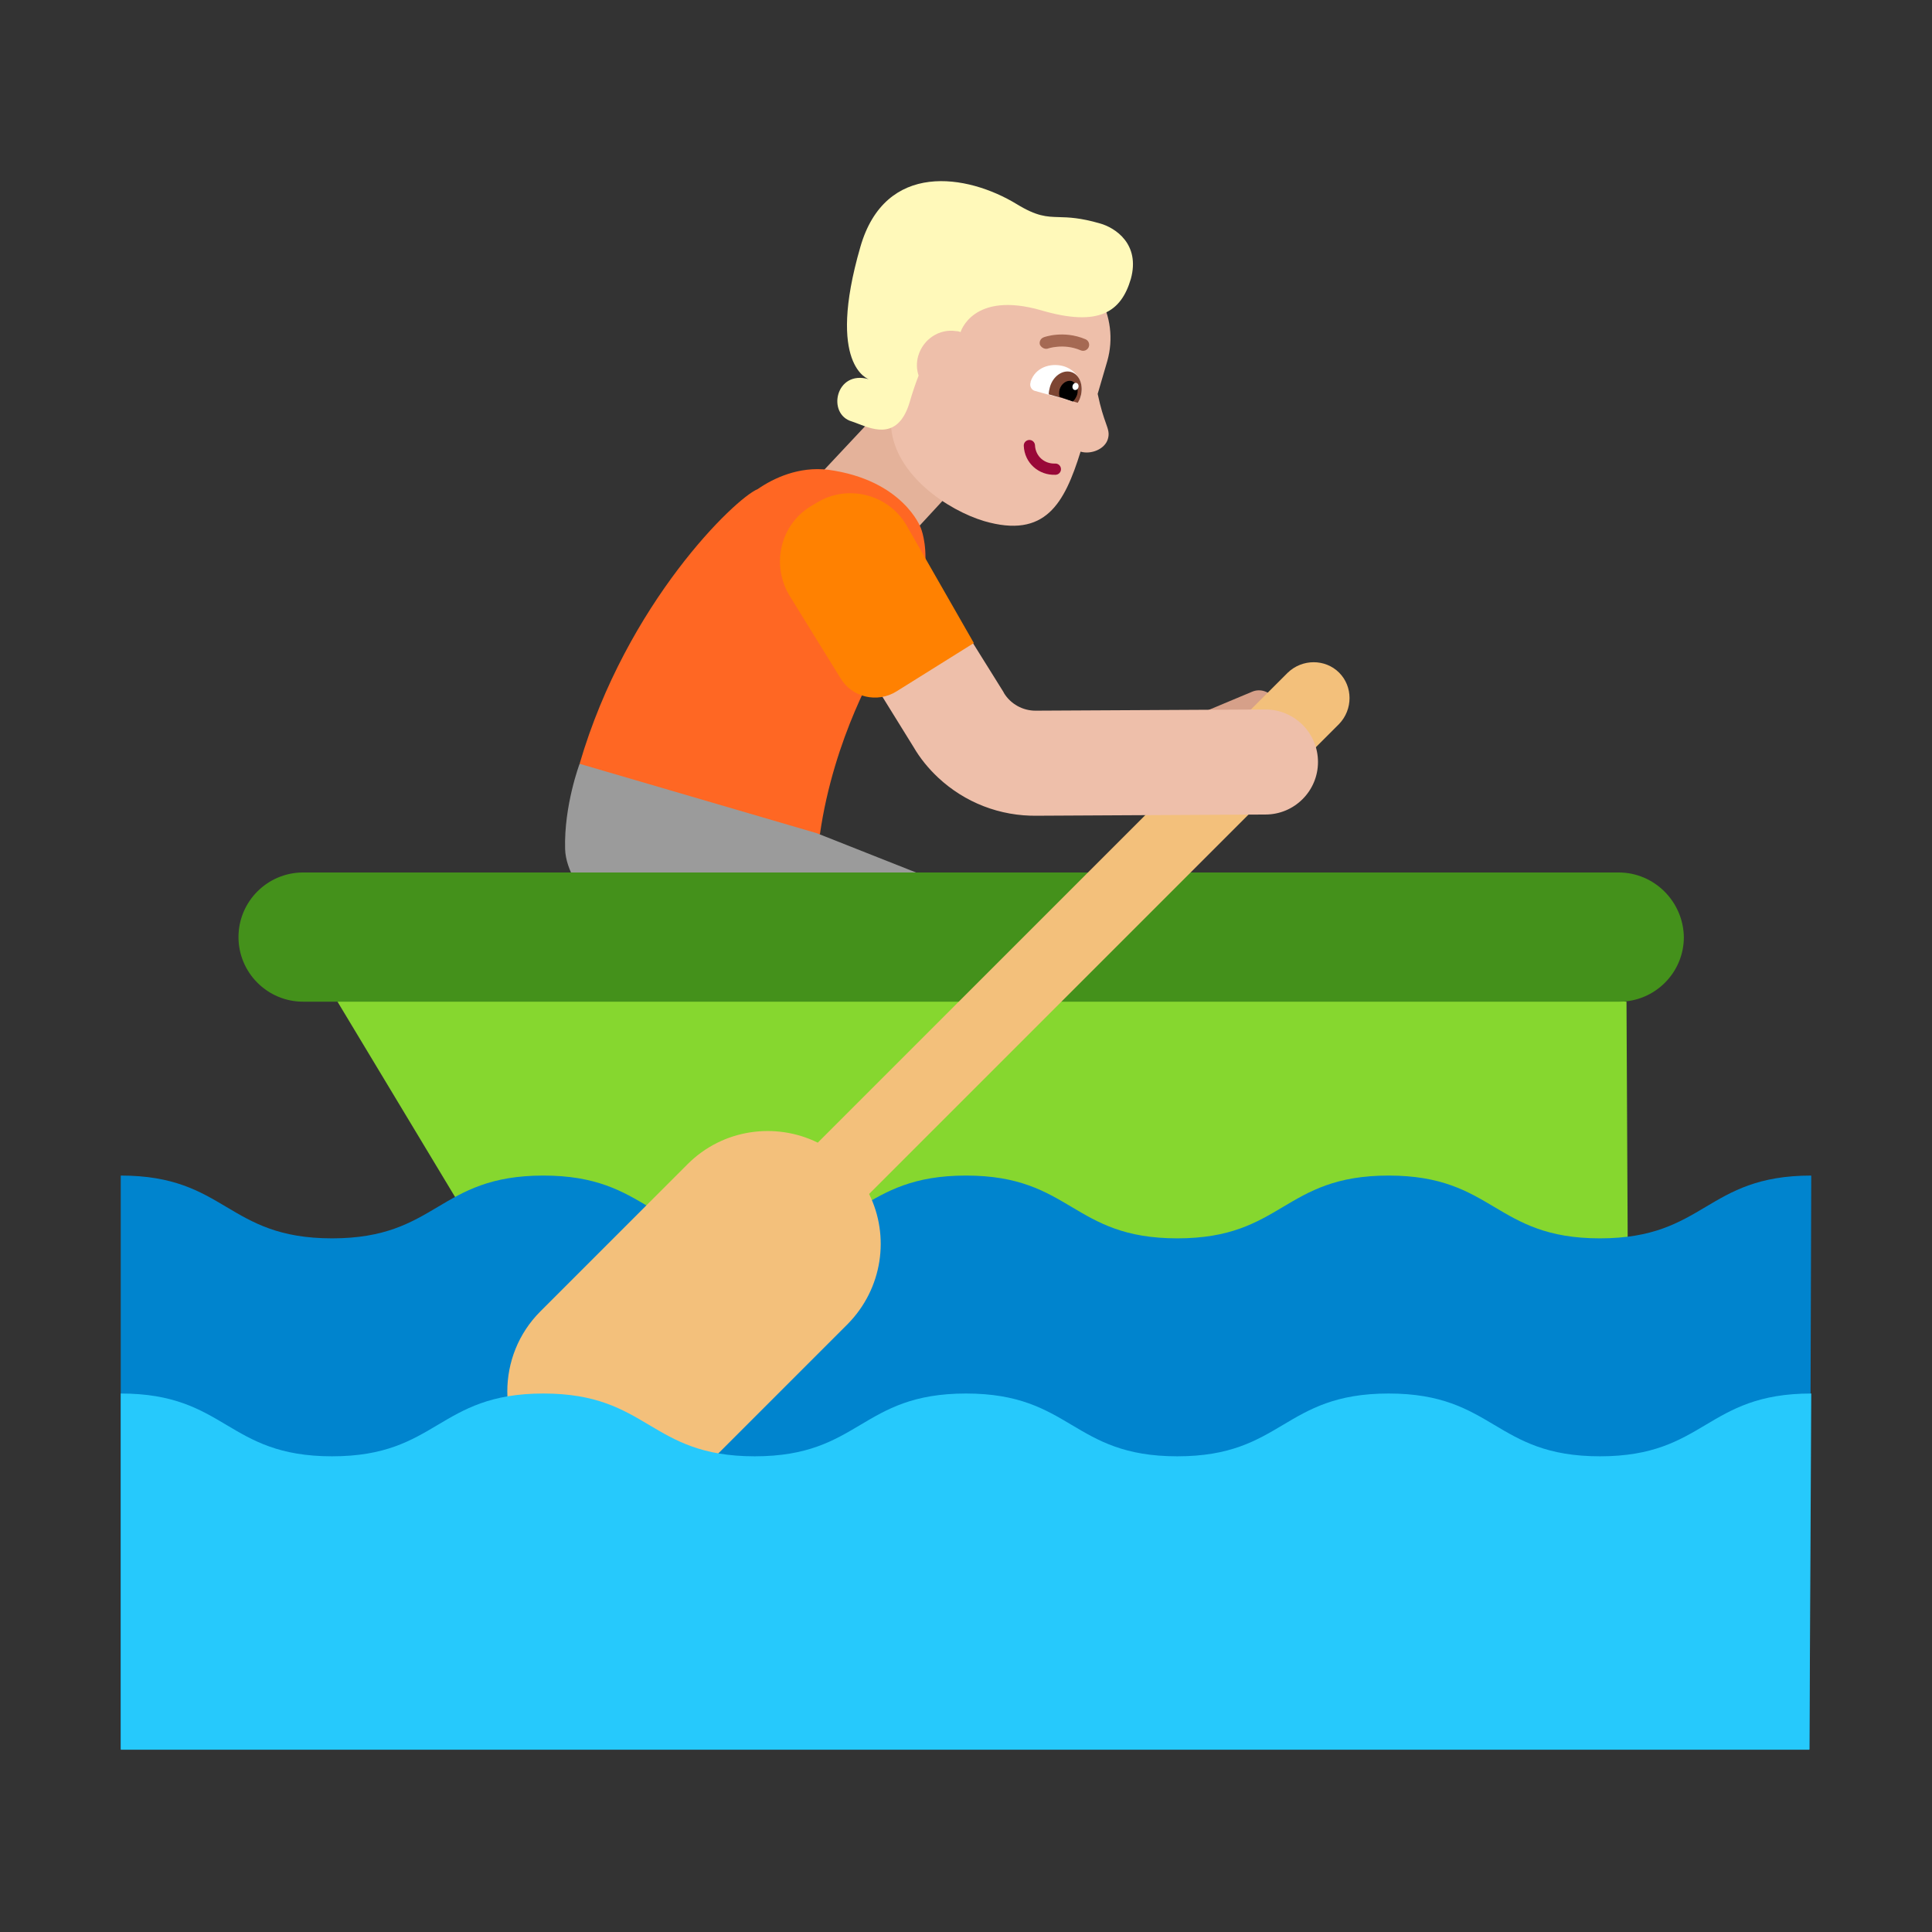 <svg width="1024" height="1024" viewBox="0 0 32 32" fill="none" xmlns="http://www.w3.org/2000/svg">
<rect x="0" y="0" width="32" height="32" fill="#333333" stroke="none"/>
<path d="M14.74 6.621L13.54 7.901L14.84 9.131L16.04 7.831L14.74 6.621Z" fill="#E4B29A"/>
<path d="M12.55 8.101C12.81 7.921 13.23 7.721 13.72 7.781C14.96 7.951 15.25 8.741 15.25 8.741C15.25 8.741 15.67 9.711 14.57 10.961C14.56 10.961 13.81 12.201 13.58 13.821H11.308L9.6 12.651C10.38 9.981 12.18 8.251 12.55 8.101Z" fill="#FF6723"/>
<path d="M15.4 14.541L14.24 16.901C13.99 17.431 13.32 17.611 12.84 17.271L10.41 15.561C10.41 15.561 9.38 14.781 9.36 14.061C9.34 13.341 9.6 12.651 9.6 12.651L13.53 13.801" fill="#9B9B9B"/>
<path d="M16.3 8.631C15.7 8.451 14.83 7.871 14.76 7.081L14.78 6.041V4.951C15 4.221 15.77 3.791 16.51 4.001L17.39 4.251C18.12 4.471 18.55 5.241 18.34 5.981L18.181 6.524C18.231 6.763 18.28 6.905 18.315 7.003C18.357 7.121 18.377 7.178 18.35 7.271C18.3 7.441 18.07 7.531 17.9 7.481L17.898 7.48C17.63 8.34 17.315 8.926 16.3 8.631Z" fill="#EEBFAA"/>
<path d="M17.77 6.651C17.82 6.661 17.88 6.631 17.9 6.571C17.9 6.571 17.9 6.571 17.9 6.561C17.97 6.311 17.8 6.111 17.6 6.061C17.4 6.011 17.15 6.081 17.07 6.321C17.07 6.321 17.07 6.321 17.07 6.331C17.05 6.391 17.08 6.451 17.13 6.471L17.77 6.651Z" fill="white"/>
<path d="M17.85 6.671C17.87 6.641 17.89 6.601 17.9 6.561C17.95 6.381 17.88 6.201 17.74 6.161C17.6 6.121 17.44 6.231 17.39 6.411C17.38 6.451 17.37 6.491 17.37 6.531L17.85 6.671Z" fill="#7D4533"/>
<path d="M17.77 6.651C17.8 6.621 17.82 6.591 17.84 6.541C17.87 6.441 17.83 6.341 17.75 6.311C17.67 6.291 17.58 6.351 17.55 6.451C17.54 6.491 17.54 6.541 17.55 6.571L17.77 6.651Z" fill="black"/>
<path d="M17.862 6.415C17.871 6.383 17.857 6.351 17.83 6.343C17.804 6.336 17.775 6.355 17.766 6.387C17.756 6.419 17.77 6.451 17.797 6.459C17.824 6.466 17.853 6.447 17.862 6.415Z" fill="white"/>
<path d="M17.046 7.287C17.098 7.285 17.141 7.325 17.143 7.377C17.151 7.554 17.296 7.685 17.476 7.678C17.527 7.675 17.571 7.715 17.573 7.767C17.576 7.818 17.536 7.862 17.484 7.864C17.204 7.876 16.969 7.668 16.957 7.385C16.954 7.333 16.994 7.29 17.046 7.287Z" fill="#990838"/>
<path d="M15.91 5.501C15.91 5.501 16.11 4.811 17.25 5.141C18.21 5.421 18.57 5.161 18.73 4.621C18.89 4.041 18.47 3.771 18.22 3.701C17.892 3.606 17.7 3.6 17.54 3.596C17.33 3.59 17.175 3.585 16.84 3.381C16.02 2.881 14.66 2.661 14.25 4.091C13.68 6.061 14.39 6.281 14.39 6.281C13.84 6.121 13.69 6.861 14.11 6.981C14.142 6.991 14.177 7.005 14.216 7.02C14.482 7.123 14.887 7.28 15.07 6.651C15.118 6.486 15.167 6.344 15.215 6.221C15.181 6.118 15.176 6.004 15.21 5.891C15.292 5.616 15.559 5.442 15.833 5.484C15.882 5.484 15.91 5.501 15.91 5.501Z" fill="#FFF9BA"/>
<path d="M17.227 5.716C17.207 5.665 17.233 5.607 17.285 5.588L17.287 5.587L17.291 5.585L17.303 5.581C17.313 5.578 17.328 5.574 17.346 5.569C17.383 5.56 17.435 5.549 17.498 5.544C17.623 5.533 17.795 5.541 17.979 5.619C18.03 5.64 18.053 5.699 18.032 5.75C18.01 5.8 17.952 5.824 17.901 5.803C17.755 5.74 17.617 5.734 17.515 5.743C17.464 5.747 17.423 5.755 17.395 5.762C17.381 5.766 17.37 5.769 17.363 5.771L17.355 5.774C17.289 5.791 17.242 5.742 17.227 5.716Z" fill="#A56953"/>
<path d="M26.94 16.591L16.416 15.594L5.59 16.591L10.43 24.631H26.98L26.94 16.591Z" fill="#86D72F"/>
<path d="M26.81 14.451H5.02C4.43 14.451 3.95 14.931 3.95 15.521C3.95 16.111 4.43 16.591 5.02 16.591H26.82C27.41 16.591 27.89 16.111 27.89 15.521C27.88 14.931 27.4 14.451 26.81 14.451Z" fill="#44911B"/>
<path d="M21.13 11.621C21.06 11.461 20.88 11.391 20.73 11.461L19.99 11.771L20.23 12.341L20.97 12.031C21.12 11.961 21.2 11.781 21.13 11.621Z" fill="#D6A089"/>
<path d="M30 19.471C28.25 19.471 28.25 20.511 26.5 20.511C24.75 20.511 24.75 19.471 23 19.471C21.25 19.471 21.25 20.511 19.5 20.511C17.75 20.511 17.75 19.471 16 19.471C14.25 19.471 14.25 20.511 12.5 20.511C10.75 20.511 10.75 19.471 9 19.471C7.25 19.471 7.25 20.511 5.5 20.511C3.75 20.511 3.75 19.471 2 19.471V28.971H29.97L30 19.471Z" fill="#0084CE"/>
<path d="M21.33 11.141C21.57 10.911 21.95 10.911 22.18 11.141C22.41 11.371 22.41 11.751 22.18 11.991L14.395 19.776C14.74 20.473 14.621 21.341 14.04 21.931L11.6 24.371C10.87 25.101 9.68 25.101 8.95 24.371C8.22 23.641 8.22 22.451 8.95 21.721L11.39 19.281C11.972 18.699 12.845 18.581 13.545 18.926L21.33 11.141Z" fill="#F3C07B"/>
<path d="M30 23.081C28.25 23.081 28.25 24.121 26.5 24.121C24.75 24.121 24.75 23.081 23 23.081C21.25 23.081 21.25 24.121 19.5 24.121C17.75 24.121 17.75 23.081 16 23.081C14.25 23.081 14.25 24.121 12.5 24.121C10.75 24.121 10.75 23.081 9 23.081C7.25 23.081 7.25 24.121 5.5 24.121C3.75 24.121 3.75 23.081 2 23.081V28.981H29.97L30 23.081Z" fill="#26C9FC"/>
<path d="M21.83 12.621C21.83 12.141 21.44 11.751 20.96 11.751L17.15 11.771C16.94 11.771 16.74 11.661 16.63 11.481L16.62 11.461L15.21 9.201L13.73 10.111L15.13 12.371C15.24 12.561 15.38 12.731 15.54 12.881C15.98 13.291 16.56 13.521 17.18 13.511L20.96 13.491C21.44 13.491 21.83 13.101 21.83 12.621Z" fill="#EEBFAA"/>
<path d="M13.42 8.391C12.92 8.701 12.77 9.361 13.08 9.871L13.92 11.231C14.11 11.551 14.53 11.651 14.85 11.451L16.13 10.651L15.02 8.711C14.72 8.181 14.03 8.011 13.52 8.331L13.42 8.391Z" fill="#FF8101"/>
</svg>
